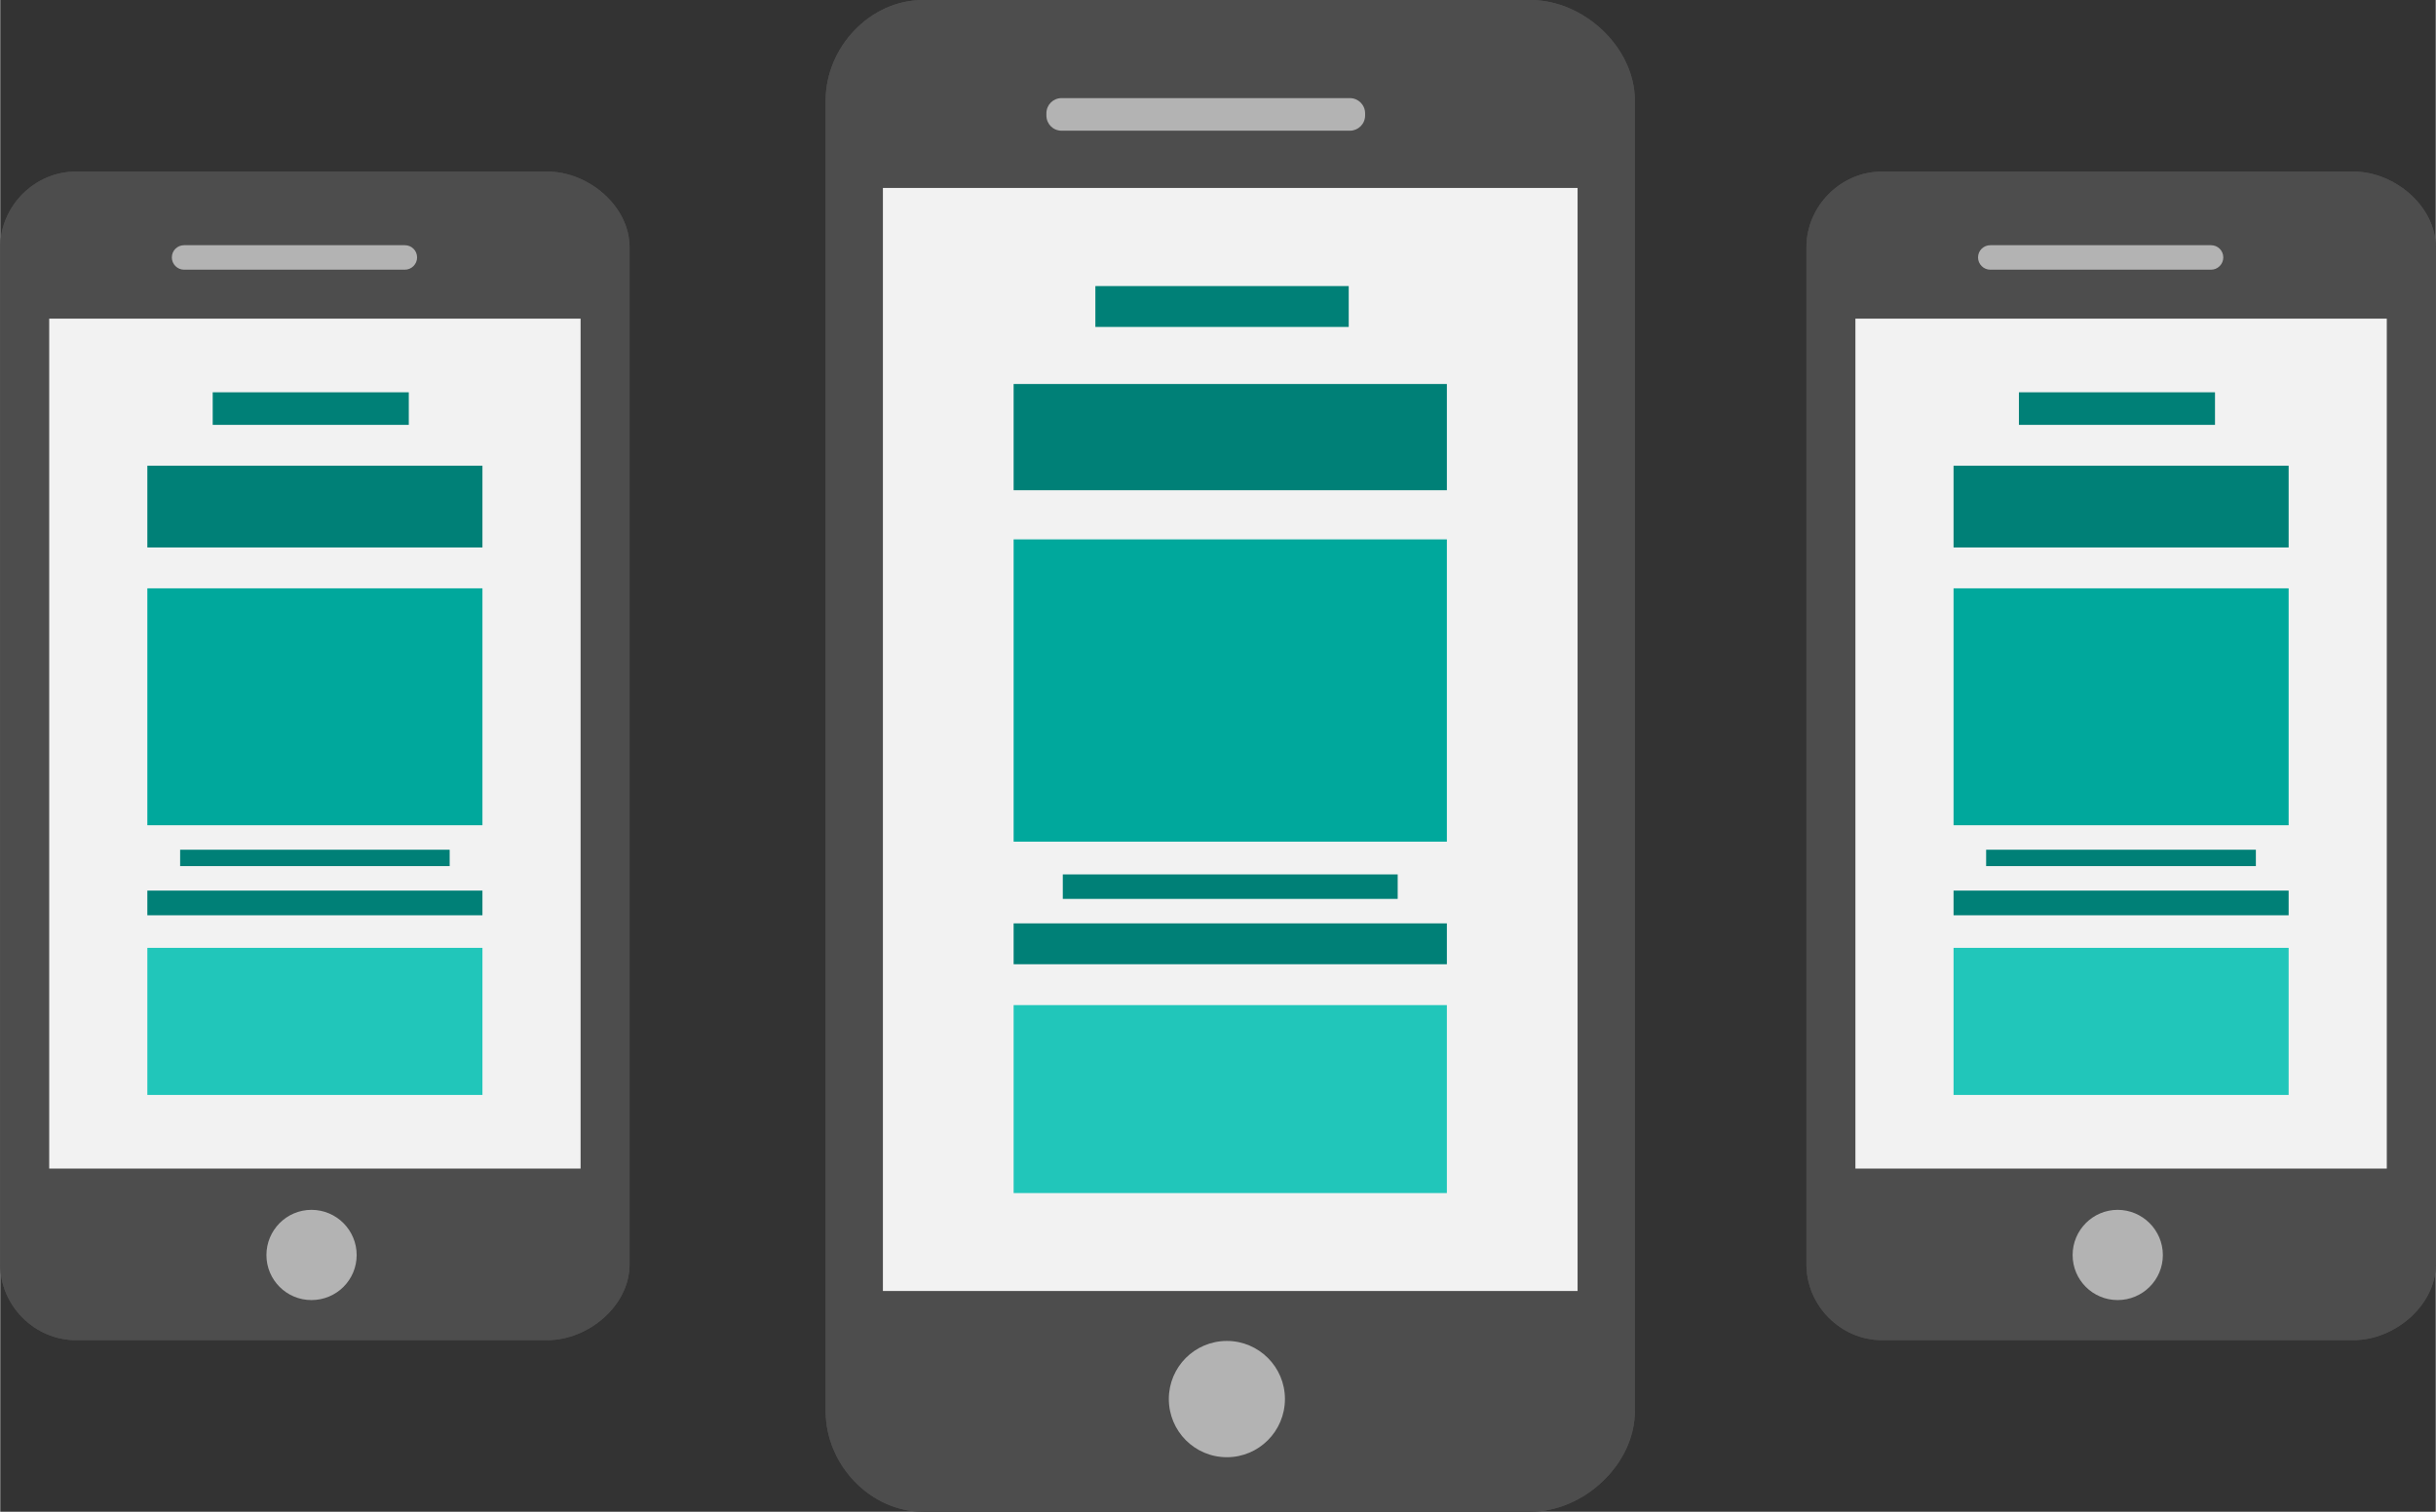 <?xml version="1.0" encoding="UTF-8"?>
<!DOCTYPE svg PUBLIC "-//W3C//DTD SVG 1.1//EN" "http://www.w3.org/Graphics/SVG/1.1/DTD/svg11.dtd">
<!-- Creator: CorelDRAW X7 -->
<svg xmlns="http://www.w3.org/2000/svg" xml:space="preserve" width="4.139in" height="2.569in" version="1.1" style="shape-rendering:geometricPrecision; text-rendering:geometricPrecision; image-rendering:optimizeQuality; fill-rule:evenodd; clip-rule:evenodd"
viewBox="0 0 12334 7657"
 xmlns:xlink="http://www.w3.org/1999/xlink">
 <rect x="0" y="0" width="12334" height="7657" fill="#333333" stroke="none"/>
 <defs>
  <style type="text/css">
   <![CDATA[
    .fil3 {fill:#008077;fill-rule:nonzero}
    .fil5 {fill:#00A89C;fill-rule:nonzero}
    .fil4 {fill:#21C6BA;fill-rule:nonzero}
    .fil0 {fill:#4D4D4D;fill-rule:nonzero}
    .fil2 {fill:#B3B3B3;fill-rule:nonzero}
    .fil1 {fill:#F2F2F2;fill-rule:nonzero}
   ]]>
  </style>
 </defs>
 <g id="objects">

  <path class="fil0" d="M3187 6405c0,208 -208,383 -417,383l-2387 0c-209,0 -383,-175 -383,-383l0 -5153c0,-208 174,-383 383,-383l2387 0c209,0 417,175 417,383l0 5153z"/>
  <path class="fil0" d="M3187 6405c0,208 -208,383 -417,383l-2387 0c-209,0 -383,-175 -383,-383l0 -5153c0,-208 174,-383 383,-383l2387 0c209,0 417,175 417,383l0 5153z"/>
  <polygon class="fil1" points="2939,5919 248,5919 248,1614 2939,1614 "/>
  <path class="fil2" d="M1805 6357c0,126 -102,228 -229,228 -126,0 -228,-102 -228,-228 0,-126 102,-229 228,-229 127,0 229,103 229,229z"/>
  <path class="fil2" d="M2111 1304c0,34 -28,62 -62,62l-1118 0c-34,0 -62,-28 -62,-62 0,-35 28,-62 62,-62l1118 0c34,0 62,27 62,62z"/>
  <polygon class="fil3" points="2442,2773 745,2773 745,2359 2442,2359 "/>
  <polygon class="fil3" points="2069,2152 1076,2152 1076,1987 2069,1987 "/>
  <polygon class="fil4" points="2442,5546 745,5546 745,4801 2442,4801 "/>
  <polygon class="fil5" points="2442,4180 745,4180 745,2980 2442,2980 "/>
  <polygon class="fil3" points="2276,4387 911,4387 911,4304 2276,4304 "/>
  <polygon class="fil3" points="2442,4636 745,4636 745,4511 2442,4511 "/>
  <path class="fil0" d="M12334 6405c0,208 -209,383 -417,383l-2388 0c-208,0 -382,-175 -382,-383l0 -5153c0,-208 174,-383 382,-383l2388 0c208,0 417,175 417,383l0 5153z"/>
  <path class="fil0" d="M12334 6405c0,208 -209,383 -417,383l-2388 0c-208,0 -382,-175 -382,-383l0 -5153c0,-208 174,-383 382,-383l2388 0c208,0 417,175 417,383l0 5153z"/>
  <polygon class="fil1" points="12086,5919 9395,5919 9395,1614 12086,1614 "/>
  <path class="fil2" d="M10952 6357c0,126 -103,228 -229,228 -126,0 -228,-102 -228,-228 0,-126 102,-229 228,-229 126,0 229,103 229,229z"/>
  <path class="fil2" d="M11258 1304c0,34 -28,62 -62,62l-1118 0c-34,0 -62,-28 -62,-62 0,-35 28,-62 62,-62l1118 0c34,0 62,27 62,62z"/>
  <polygon class="fil3" points="11589,2773 9892,2773 9892,2359 11589,2359 "/>
  <polygon class="fil3" points="11216,2152 10223,2152 10223,1987 11216,1987 "/>
  <polygon class="fil4" points="11589,5546 9892,5546 9892,4801 11589,4801 "/>
  <polygon class="fil5" points="11589,4180 9892,4180 9892,2980 11589,2980 "/>
  <polygon class="fil3" points="11423,4387 10057,4387 10057,4304 11423,4304 "/>
  <polygon class="fil3" points="11589,4636 9892,4636 9892,4511 11589,4511 "/>
  <path class="fil0" d="M8278 7148c0,269 -259,509 -528,509l-3077 0c-268,0 -493,-240 -493,-509l0 -6639c0,-269 225,-509 493,-509l3077 0c269,0 528,240 528,509l0 6639z"/>
  <path class="fil0" d="M8278 7148c0,269 -259,509 -528,509l-3077 0c-268,0 -493,-240 -493,-509l0 -6639c0,-269 225,-509 493,-509l3077 0c269,0 528,240 528,509l0 6639z"/>
  <polygon class="fil1" points="7988,6539 4470,6539 4470,952 7988,952 "/>
  <path class="fil2" d="M6506 7086c0,163 -132,295 -294,295 -163,0 -294,-132 -294,-295 0,-162 131,-294 294,-294 162,0 294,132 294,294z"/>
  <path class="fil2" d="M6912 585c0,43 -35,77 -77,77l-1460 0c-43,0 -77,-34 -77,-77l0 -11c0,-43 34,-77 77,-77l1460 0c42,0 77,34 77,77l0 11z"/>
  <polygon class="fil3" points="7326,2483 5132,2483 5132,1945 7326,1945 "/>
  <polygon class="fil3" points="6829,1656 5546,1656 5546,1449 6829,1449 "/>
  <polygon class="fil4" points="7326,6043 5132,6043 5132,5091 7326,5091 "/>
  <polygon class="fil5" points="7326,4263 5132,4263 5132,2732 7326,2732 "/>
  <polygon class="fil3" points="7077,4553 5381,4553 5381,4429 7077,4429 "/>
  <polygon class="fil3" points="7326,4884 5132,4884 5132,4677 7326,4677 "/>
 </g>
</svg>
